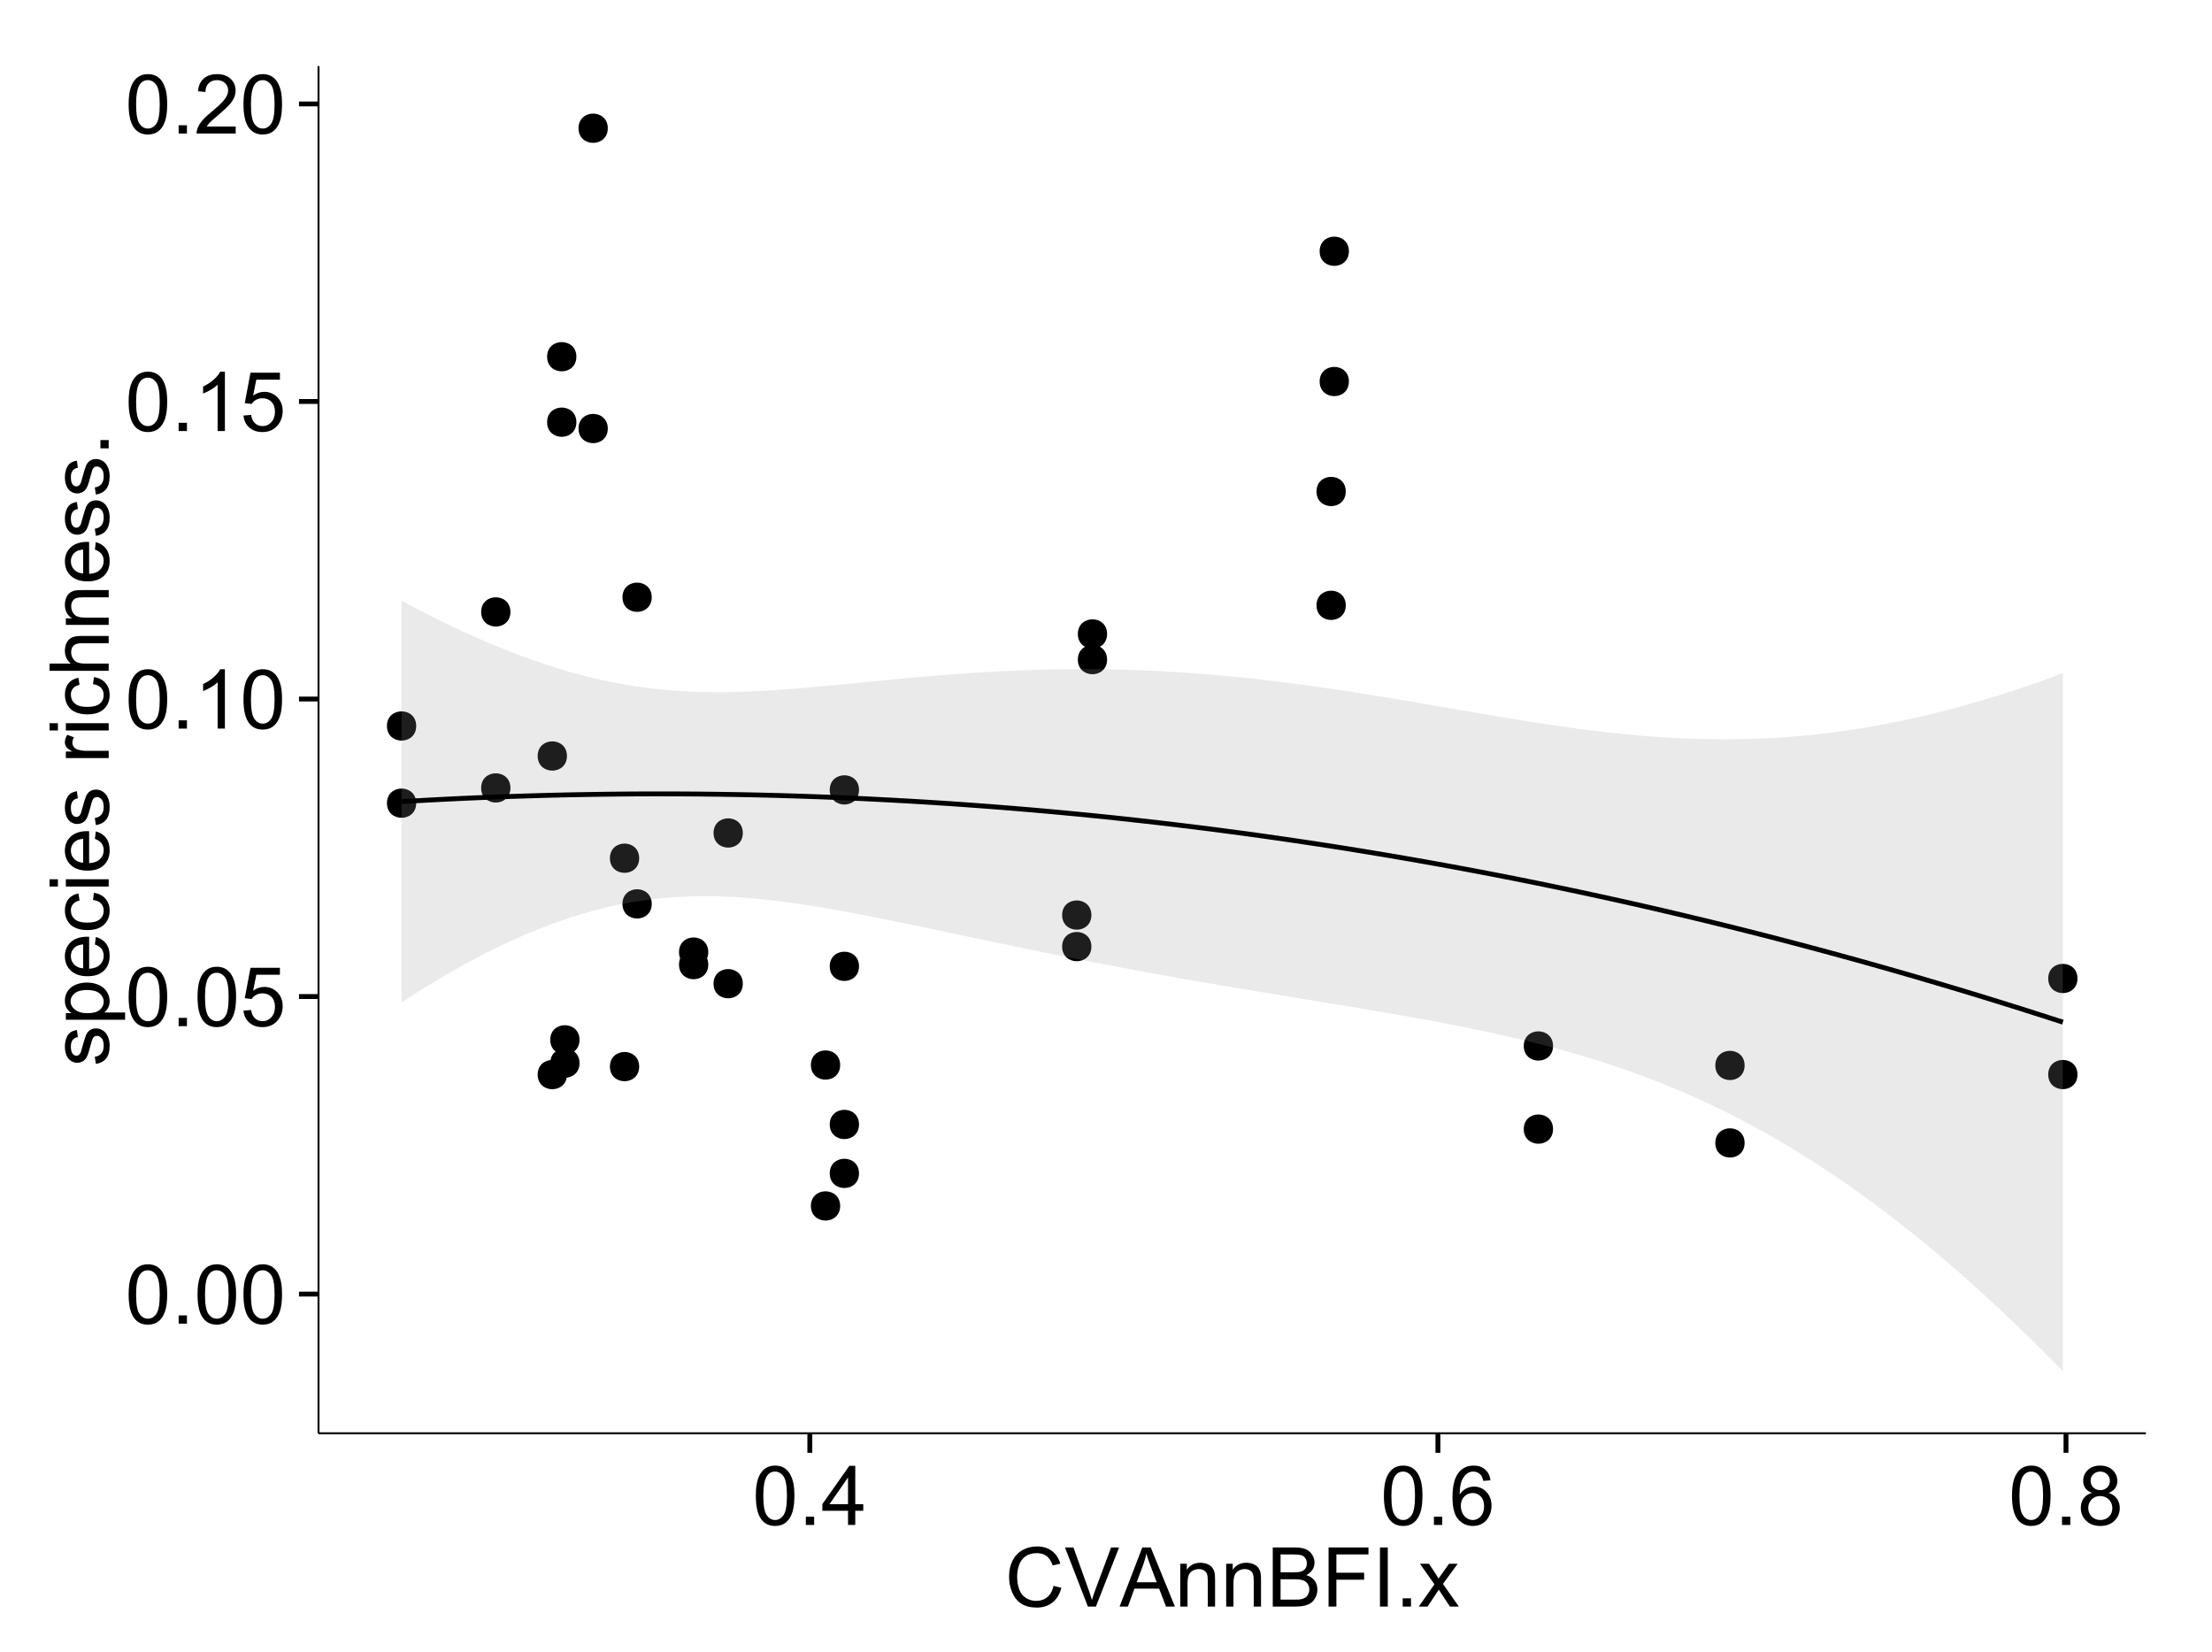 <?xml version="1.0" encoding="UTF-8"?>
<svg xmlns="http://www.w3.org/2000/svg" xmlns:xlink="http://www.w3.org/1999/xlink" width="482pt" height="360pt" viewBox="0 0 482 360" version="1.1">
<defs>
<g>
<symbol overflow="visible" id="glyph0-0">
<path style="stroke:none;" d="M 0.746 -6.355 C 0.742 -7.875 0.898 -9.102 1.215 -10.031 C 1.527 -10.961 1.996 -11.676 2.613 -12.18 C 3.23 -12.684 4.008 -12.938 4.949 -12.938 C 5.637 -12.938 6.242 -12.797 6.766 -12.52 C 7.285 -12.238 7.715 -11.836 8.059 -11.316 C 8.395 -10.789 8.664 -10.152 8.859 -9.398 C 9.051 -8.645 9.145 -7.629 9.148 -6.355 C 9.145 -4.84 8.992 -3.617 8.684 -2.691 C 8.371 -1.762 7.906 -1.047 7.289 -0.539 C 6.672 -0.035 5.891 0.215 4.949 0.219 C 3.703 0.215 2.727 -0.227 2.023 -1.117 C 1.168 -2.188 0.742 -3.934 0.746 -6.355 Z M 2.375 -6.355 C 2.371 -4.234 2.621 -2.824 3.117 -2.129 C 3.609 -1.426 4.219 -1.078 4.949 -1.082 C 5.672 -1.078 6.281 -1.43 6.781 -2.137 C 7.273 -2.836 7.523 -4.242 7.523 -6.355 C 7.523 -8.473 7.273 -9.883 6.781 -10.582 C 6.281 -11.277 5.664 -11.625 4.93 -11.629 C 4.199 -11.625 3.621 -11.316 3.191 -10.703 C 2.645 -9.918 2.371 -8.469 2.375 -6.355 Z M 2.375 -6.355 "/>
</symbol>
<symbol overflow="visible" id="glyph0-1">
<path style="stroke:none;" d="M 1.633 0 L 1.633 -1.801 L 3.438 -1.801 L 3.438 0 Z M 1.633 0 "/>
</symbol>
<symbol overflow="visible" id="glyph0-2">
<path style="stroke:none;" d="M 0.746 -3.375 L 2.406 -3.516 C 2.527 -2.707 2.812 -2.098 3.266 -1.691 C 3.711 -1.281 4.254 -1.078 4.887 -1.082 C 5.648 -1.078 6.293 -1.363 6.82 -1.941 C 7.344 -2.512 7.605 -3.273 7.609 -4.227 C 7.605 -5.125 7.352 -5.84 6.848 -6.363 C 6.34 -6.883 5.676 -7.141 4.859 -7.145 C 4.344 -7.141 3.887 -7.027 3.48 -6.797 C 3.07 -6.566 2.746 -6.266 2.516 -5.898 L 1.027 -6.09 L 2.277 -12.711 L 8.684 -12.711 L 8.684 -11.195 L 3.543 -11.195 L 2.848 -7.734 C 3.621 -8.273 4.43 -8.543 5.281 -8.543 C 6.402 -8.543 7.352 -8.152 8.129 -7.371 C 8.898 -6.59 9.285 -5.586 9.289 -4.367 C 9.285 -3.195 8.945 -2.188 8.27 -1.344 C 7.441 -0.301 6.316 0.215 4.887 0.219 C 3.715 0.215 2.758 -0.109 2.016 -0.766 C 1.273 -1.418 0.848 -2.289 0.746 -3.375 Z M 0.746 -3.375 "/>
</symbol>
<symbol overflow="visible" id="glyph0-3">
<path style="stroke:none;" d="M 6.707 0 L 5.125 0 L 5.125 -10.082 C 4.742 -9.715 4.242 -9.352 3.625 -8.988 C 3.004 -8.625 2.449 -8.352 1.961 -8.172 L 1.961 -9.703 C 2.844 -10.117 3.617 -10.621 4.281 -11.215 C 4.941 -11.805 5.41 -12.379 5.688 -12.938 L 6.707 -12.938 Z M 6.707 0 "/>
</symbol>
<symbol overflow="visible" id="glyph0-4">
<path style="stroke:none;" d="M 9.062 -1.52 L 9.062 0 L 0.547 0 C 0.531 -0.379 0.594 -0.742 0.73 -1.098 C 0.945 -1.676 1.293 -2.25 1.77 -2.812 C 2.246 -3.375 2.934 -4.023 3.84 -4.766 C 5.238 -5.906 6.188 -6.816 6.68 -7.492 C 7.172 -8.16 7.418 -8.793 7.418 -9.395 C 7.418 -10.02 7.191 -10.551 6.746 -10.98 C 6.293 -11.41 5.711 -11.625 4.992 -11.629 C 4.23 -11.625 3.621 -11.395 3.164 -10.941 C 2.703 -10.48 2.469 -9.848 2.469 -9.043 L 0.844 -9.211 C 0.953 -10.422 1.371 -11.344 2.102 -11.984 C 2.824 -12.617 3.801 -12.938 5.027 -12.938 C 6.262 -12.938 7.238 -12.594 7.961 -11.91 C 8.68 -11.223 9.039 -10.371 9.043 -9.359 C 9.039 -8.84 8.934 -8.336 8.727 -7.84 C 8.512 -7.34 8.164 -6.812 7.676 -6.266 C 7.188 -5.711 6.375 -4.957 5.238 -4 C 4.285 -3.199 3.676 -2.66 3.41 -2.379 C 3.141 -2.094 2.918 -1.805 2.742 -1.52 Z M 9.062 -1.52 "/>
</symbol>
<symbol overflow="visible" id="glyph0-5">
<path style="stroke:none;" d="M 5.82 0 L 5.82 -3.086 L 0.227 -3.086 L 0.227 -4.535 L 6.109 -12.883 L 7.398 -12.883 L 7.398 -4.535 L 9.141 -4.535 L 9.141 -3.086 L 7.398 -3.086 L 7.398 0 Z M 5.82 -4.535 L 5.82 -10.344 L 1.785 -4.535 Z M 5.82 -4.535 "/>
</symbol>
<symbol overflow="visible" id="glyph0-6">
<path style="stroke:none;" d="M 8.957 -9.73 L 7.383 -9.605 C 7.242 -10.223 7.043 -10.676 6.785 -10.961 C 6.355 -11.41 5.828 -11.637 5.203 -11.637 C 4.695 -11.637 4.25 -11.496 3.875 -11.215 C 3.375 -10.852 2.984 -10.32 2.695 -9.625 C 2.406 -8.926 2.258 -7.934 2.25 -6.645 C 2.629 -7.223 3.094 -7.652 3.645 -7.938 C 4.195 -8.215 4.773 -8.355 5.379 -8.359 C 6.434 -8.355 7.328 -7.969 8.07 -7.195 C 8.809 -6.418 9.18 -5.414 9.184 -4.184 C 9.18 -3.371 9.008 -2.617 8.66 -1.926 C 8.312 -1.23 7.832 -0.699 7.227 -0.332 C 6.613 0.035 5.922 0.215 5.148 0.219 C 3.828 0.215 2.754 -0.266 1.922 -1.234 C 1.09 -2.199 0.672 -3.797 0.676 -6.031 C 0.672 -8.516 1.133 -10.328 2.055 -11.461 C 2.855 -12.445 3.938 -12.938 5.301 -12.938 C 6.312 -12.938 7.141 -12.652 7.789 -12.086 C 8.434 -11.516 8.824 -10.73 8.957 -9.73 Z M 2.496 -4.176 C 2.496 -3.629 2.609 -3.105 2.844 -2.609 C 3.07 -2.109 3.395 -1.73 3.812 -1.473 C 4.227 -1.207 4.664 -1.078 5.125 -1.082 C 5.789 -1.078 6.363 -1.348 6.844 -1.891 C 7.324 -2.426 7.562 -3.156 7.566 -4.086 C 7.562 -4.973 7.328 -5.676 6.855 -6.191 C 6.379 -6.703 5.781 -6.961 5.062 -6.961 C 4.348 -6.961 3.738 -6.703 3.242 -6.191 C 2.742 -5.676 2.496 -5.004 2.496 -4.176 Z M 2.496 -4.176 "/>
</symbol>
<symbol overflow="visible" id="glyph0-7">
<path style="stroke:none;" d="M 3.18 -6.988 C 2.52 -7.227 2.035 -7.57 1.723 -8.016 C 1.406 -8.461 1.246 -8.992 1.25 -9.617 C 1.246 -10.551 1.582 -11.34 2.258 -11.98 C 2.93 -12.617 3.828 -12.938 4.949 -12.938 C 6.07 -12.938 6.977 -12.609 7.664 -11.957 C 8.348 -11.301 8.688 -10.504 8.691 -9.57 C 8.688 -8.969 8.531 -8.449 8.219 -8.012 C 7.902 -7.566 7.426 -7.227 6.793 -6.988 C 7.582 -6.727 8.184 -6.309 8.598 -5.738 C 9.008 -5.16 9.215 -4.477 9.219 -3.684 C 9.215 -2.578 8.828 -1.652 8.051 -0.906 C 7.27 -0.156 6.242 0.215 4.977 0.219 C 3.699 0.215 2.676 -0.156 1.898 -0.91 C 1.117 -1.66 0.727 -2.602 0.73 -3.727 C 0.727 -4.562 0.938 -5.262 1.367 -5.832 C 1.789 -6.395 2.395 -6.781 3.18 -6.988 Z M 2.867 -9.668 C 2.863 -9.059 3.059 -8.559 3.453 -8.172 C 3.844 -7.785 4.355 -7.594 4.984 -7.594 C 5.59 -7.594 6.09 -7.785 6.48 -8.168 C 6.871 -8.551 7.066 -9.02 7.066 -9.578 C 7.066 -10.156 6.863 -10.645 6.465 -11.043 C 6.059 -11.438 5.559 -11.637 4.965 -11.637 C 4.359 -11.637 3.859 -11.441 3.465 -11.055 C 3.062 -10.668 2.863 -10.207 2.867 -9.668 Z M 2.355 -3.719 C 2.355 -3.262 2.461 -2.824 2.676 -2.406 C 2.887 -1.98 3.203 -1.652 3.629 -1.426 C 4.047 -1.191 4.504 -1.078 4.992 -1.082 C 5.746 -1.078 6.367 -1.32 6.863 -1.809 C 7.352 -2.293 7.598 -2.91 7.602 -3.664 C 7.598 -4.422 7.344 -5.055 6.84 -5.555 C 6.332 -6.051 5.699 -6.297 4.938 -6.301 C 4.191 -6.297 3.574 -6.051 3.09 -5.562 C 2.598 -5.066 2.355 -4.453 2.355 -3.719 Z M 2.355 -3.719 "/>
</symbol>
<symbol overflow="visible" id="glyph0-8">
<path style="stroke:none;" d="M 10.582 -4.516 L 12.289 -4.086 C 11.926 -2.68 11.281 -1.613 10.355 -0.883 C 9.426 -0.148 8.293 0.215 6.953 0.219 C 5.559 0.215 4.43 -0.062 3.562 -0.629 C 2.691 -1.191 2.027 -2.012 1.578 -3.086 C 1.121 -4.156 0.895 -5.309 0.898 -6.539 C 0.895 -7.879 1.152 -9.047 1.664 -10.047 C 2.176 -11.043 2.902 -11.801 3.852 -12.324 C 4.797 -12.84 5.84 -13.102 6.977 -13.105 C 8.266 -13.102 9.352 -12.773 10.23 -12.121 C 11.105 -11.461 11.715 -10.539 12.066 -9.352 L 10.391 -8.957 C 10.086 -9.891 9.652 -10.574 9.086 -11.004 C 8.516 -11.43 7.801 -11.641 6.945 -11.645 C 5.949 -11.641 5.121 -11.406 4.457 -10.934 C 3.789 -10.457 3.324 -9.816 3.059 -9.02 C 2.789 -8.215 2.652 -7.391 2.656 -6.547 C 2.652 -5.449 2.812 -4.496 3.133 -3.68 C 3.449 -2.859 3.945 -2.246 4.621 -1.844 C 5.293 -1.438 6.023 -1.234 6.812 -1.238 C 7.762 -1.234 8.57 -1.512 9.234 -2.062 C 9.898 -2.613 10.348 -3.43 10.582 -4.516 Z M 10.582 -4.516 "/>
</symbol>
<symbol overflow="visible" id="glyph0-9">
<path style="stroke:none;" d="M 5.07 0 L 0.078 -12.883 L 1.926 -12.883 L 5.273 -3.523 C 5.543 -2.77 5.766 -2.066 5.949 -1.414 C 6.145 -2.113 6.379 -2.816 6.645 -3.523 L 10.125 -12.883 L 11.867 -12.883 L 6.82 0 Z M 5.07 0 "/>
</symbol>
<symbol overflow="visible" id="glyph0-10">
<path style="stroke:none;" d="M -0.027 0 L 4.922 -12.883 L 6.758 -12.883 L 12.031 0 L 10.09 0 L 8.586 -3.902 L 3.199 -3.902 L 1.785 0 Z M 3.691 -5.289 L 8.059 -5.289 L 6.715 -8.859 C 6.305 -9.941 6 -10.832 5.801 -11.531 C 5.637 -10.703 5.402 -9.883 5.105 -9.07 Z M 3.691 -5.289 "/>
</symbol>
<symbol overflow="visible" id="glyph0-11">
<path style="stroke:none;" d="M 1.188 0 L 1.188 -9.336 L 2.609 -9.336 L 2.609 -8.008 C 3.293 -9.031 4.285 -9.543 5.582 -9.547 C 6.141 -9.543 6.656 -9.441 7.133 -9.242 C 7.602 -9.035 7.957 -8.77 8.191 -8.445 C 8.426 -8.113 8.59 -7.727 8.684 -7.277 C 8.742 -6.98 8.77 -6.465 8.773 -5.738 L 8.773 0 L 7.188 0 L 7.188 -5.68 C 7.184 -6.32 7.121 -6.801 7.004 -7.121 C 6.879 -7.438 6.66 -7.695 6.348 -7.887 C 6.031 -8.074 5.664 -8.168 5.246 -8.172 C 4.566 -8.168 3.984 -7.953 3.5 -7.531 C 3.008 -7.102 2.766 -6.293 2.77 -5.098 L 2.77 0 Z M 1.188 0 "/>
</symbol>
<symbol overflow="visible" id="glyph0-12">
<path style="stroke:none;" d="M 1.32 0 L 1.32 -12.883 L 6.152 -12.883 C 7.137 -12.879 7.926 -12.75 8.52 -12.492 C 9.113 -12.23 9.578 -11.828 9.918 -11.289 C 10.25 -10.746 10.418 -10.18 10.422 -9.59 C 10.418 -9.035 10.27 -8.516 9.973 -8.031 C 9.676 -7.543 9.223 -7.152 8.621 -6.855 C 9.395 -6.625 9.996 -6.234 10.418 -5.684 C 10.836 -5.133 11.043 -4.48 11.047 -3.734 C 11.043 -3.125 10.918 -2.566 10.664 -2.051 C 10.406 -1.531 10.09 -1.129 9.719 -0.852 C 9.34 -0.566 8.871 -0.355 8.309 -0.215 C 7.742 -0.07 7.047 0 6.23 0 Z M 3.023 -7.469 L 5.809 -7.469 C 6.562 -7.465 7.105 -7.516 7.438 -7.621 C 7.867 -7.746 8.195 -7.961 8.414 -8.262 C 8.633 -8.559 8.742 -8.934 8.746 -9.387 C 8.742 -9.812 8.641 -10.188 8.438 -10.516 C 8.23 -10.84 7.938 -11.062 7.559 -11.184 C 7.176 -11.301 6.52 -11.359 5.598 -11.363 L 3.023 -11.363 Z M 3.023 -1.52 L 6.23 -1.52 C 6.777 -1.516 7.164 -1.539 7.391 -1.582 C 7.781 -1.652 8.109 -1.77 8.375 -1.934 C 8.637 -2.098 8.855 -2.336 9.027 -2.648 C 9.195 -2.961 9.281 -3.32 9.281 -3.734 C 9.281 -4.211 9.156 -4.629 8.91 -4.988 C 8.664 -5.34 8.324 -5.59 7.887 -5.734 C 7.449 -5.875 6.82 -5.945 6.004 -5.949 L 3.023 -5.949 Z M 3.023 -1.52 "/>
</symbol>
<symbol overflow="visible" id="glyph0-13">
<path style="stroke:none;" d="M 1.477 0 L 1.477 -12.883 L 10.168 -12.883 L 10.168 -11.363 L 3.18 -11.363 L 3.18 -7.375 L 9.227 -7.375 L 9.227 -5.852 L 3.18 -5.852 L 3.18 0 Z M 1.477 0 "/>
</symbol>
<symbol overflow="visible" id="glyph0-14">
<path style="stroke:none;" d="M 1.68 0 L 1.68 -12.883 L 3.383 -12.883 L 3.383 0 Z M 1.68 0 "/>
</symbol>
<symbol overflow="visible" id="glyph0-15">
<path style="stroke:none;" d="M 0.133 0 L 3.543 -4.852 L 0.387 -9.336 L 2.363 -9.336 L 3.797 -7.145 C 4.066 -6.727 4.281 -6.379 4.445 -6.102 C 4.703 -6.484 4.941 -6.828 5.16 -7.129 L 6.734 -9.336 L 8.621 -9.336 L 5.398 -4.938 L 8.867 0 L 6.926 0 L 5.008 -2.898 L 4.5 -3.684 L 2.047 0 Z M 0.133 0 "/>
</symbol>
<symbol overflow="visible" id="glyph1-0">
<path style="stroke:none;" d="M -2.785 -0.555 L -3.031 -2.117 C -2.402 -2.203 -1.922 -2.449 -1.59 -2.852 C -1.254 -3.25 -1.09 -3.812 -1.09 -4.535 C -1.09 -5.262 -1.234 -5.801 -1.531 -6.152 C -1.824 -6.504 -2.172 -6.68 -2.574 -6.68 C -2.926 -6.68 -3.207 -6.523 -3.418 -6.215 C -3.555 -5.996 -3.734 -5.457 -3.953 -4.598 C -4.246 -3.434 -4.5 -2.629 -4.715 -2.184 C -4.926 -1.734 -5.223 -1.395 -5.602 -1.164 C -5.98 -0.93 -6.398 -0.812 -6.855 -0.816 C -7.27 -0.812 -7.652 -0.91 -8.012 -1.102 C -8.363 -1.293 -8.66 -1.551 -8.895 -1.883 C -9.074 -2.125 -9.227 -2.461 -9.355 -2.887 C -9.48 -3.309 -9.543 -3.766 -9.547 -4.254 C -9.543 -4.984 -9.438 -5.625 -9.23 -6.184 C -9.016 -6.734 -8.73 -7.145 -8.371 -7.41 C -8.008 -7.672 -7.527 -7.852 -6.926 -7.953 L -6.715 -6.406 C -7.195 -6.332 -7.57 -6.129 -7.84 -5.797 C -8.105 -5.457 -8.238 -4.98 -8.242 -4.367 C -8.238 -3.637 -8.117 -3.121 -7.883 -2.812 C -7.641 -2.5 -7.359 -2.344 -7.039 -2.348 C -6.832 -2.344 -6.648 -2.406 -6.484 -2.539 C -6.312 -2.664 -6.172 -2.867 -6.062 -3.148 C -6.004 -3.301 -5.871 -3.766 -5.66 -4.543 C -5.359 -5.66 -5.113 -6.441 -4.926 -6.887 C -4.734 -7.324 -4.457 -7.672 -4.094 -7.926 C -3.73 -8.176 -3.281 -8.301 -2.742 -8.305 C -2.211 -8.301 -1.711 -8.148 -1.25 -7.844 C -0.781 -7.535 -0.422 -7.09 -0.172 -6.512 C 0.086 -5.926 0.211 -5.27 0.211 -4.543 C 0.211 -3.328 -0.039 -2.406 -0.543 -1.77 C -1.047 -1.133 -1.793 -0.727 -2.785 -0.555 Z M -2.785 -0.555 "/>
</symbol>
<symbol overflow="visible" id="glyph1-1">
<path style="stroke:none;" d="M 3.578 -1.188 L -9.336 -1.188 L -9.336 -2.629 L -8.121 -2.629 C -8.594 -2.965 -8.949 -3.348 -9.188 -3.777 C -9.426 -4.203 -9.543 -4.723 -9.547 -5.336 C -9.543 -6.129 -9.34 -6.832 -8.93 -7.445 C -8.516 -8.051 -7.934 -8.512 -7.191 -8.824 C -6.441 -9.133 -5.625 -9.285 -4.738 -9.289 C -3.781 -9.285 -2.922 -9.113 -2.156 -8.773 C -1.391 -8.43 -0.805 -7.934 -0.398 -7.281 C 0.008 -6.625 0.211 -5.938 0.211 -5.219 C 0.211 -4.691 0.102 -4.219 -0.121 -3.801 C -0.344 -3.379 -0.625 -3.035 -0.965 -2.77 L 3.578 -2.77 Z M -4.613 -2.621 C -3.41 -2.613 -2.523 -2.855 -1.949 -3.348 C -1.375 -3.832 -1.09 -4.422 -1.09 -5.117 C -1.09 -5.816 -1.387 -6.418 -1.98 -6.922 C -2.574 -7.418 -3.496 -7.668 -4.746 -7.672 C -5.934 -7.668 -6.824 -7.426 -7.418 -6.938 C -8.008 -6.449 -8.301 -5.863 -8.305 -5.188 C -8.301 -4.508 -7.988 -3.914 -7.359 -3.398 C -6.727 -2.879 -5.809 -2.617 -4.613 -2.621 Z M -4.613 -2.621 "/>
</symbol>
<symbol overflow="visible" id="glyph1-2">
<path style="stroke:none;" d="M -3.004 -7.578 L -2.805 -9.211 C -1.848 -8.953 -1.105 -8.473 -0.578 -7.777 C -0.051 -7.078 0.211 -6.188 0.211 -5.105 C 0.211 -3.738 -0.207 -2.656 -1.051 -1.859 C -1.887 -1.055 -3.066 -0.656 -4.586 -0.66 C -6.156 -0.656 -7.375 -1.059 -8.246 -1.871 C -9.109 -2.676 -9.543 -3.727 -9.547 -5.02 C -9.543 -6.266 -9.117 -7.285 -8.27 -8.078 C -7.418 -8.867 -6.223 -9.262 -4.684 -9.266 C -4.586 -9.262 -4.445 -9.258 -4.262 -9.254 L -4.262 -2.293 C -3.234 -2.348 -2.449 -2.641 -1.906 -3.164 C -1.359 -3.684 -1.09 -4.332 -1.09 -5.117 C -1.09 -5.691 -1.242 -6.188 -1.547 -6.598 C -1.852 -7.008 -2.336 -7.332 -3.004 -7.578 Z M -5.562 -2.383 L -5.562 -7.594 C -6.344 -7.523 -6.934 -7.324 -7.328 -6.996 C -7.934 -6.492 -8.238 -5.836 -8.242 -5.035 C -8.238 -4.305 -7.996 -3.695 -7.512 -3.203 C -7.027 -2.707 -6.375 -2.434 -5.562 -2.383 Z M -5.562 -2.383 "/>
</symbol>
<symbol overflow="visible" id="glyph1-3">
<path style="stroke:none;" d="M -3.418 -7.277 L -3.215 -8.832 C -2.141 -8.66 -1.301 -8.227 -0.699 -7.527 C -0.09 -6.824 0.211 -5.965 0.211 -4.949 C 0.211 -3.668 -0.203 -2.641 -1.039 -1.867 C -1.871 -1.09 -3.07 -0.703 -4.633 -0.703 C -5.637 -0.703 -6.52 -0.867 -7.277 -1.203 C -8.031 -1.535 -8.598 -2.047 -8.977 -2.73 C -9.355 -3.41 -9.543 -4.152 -9.547 -4.957 C -9.543 -5.969 -9.289 -6.797 -8.777 -7.441 C -8.262 -8.086 -7.531 -8.5 -6.59 -8.684 L -6.355 -7.145 C -6.98 -6.996 -7.453 -6.738 -7.77 -6.367 C -8.082 -5.992 -8.238 -5.543 -8.242 -5.02 C -8.238 -4.219 -7.953 -3.57 -7.387 -3.074 C -6.812 -2.574 -5.91 -2.324 -4.676 -2.328 C -3.422 -2.324 -2.508 -2.566 -1.941 -3.047 C -1.371 -3.527 -1.09 -4.152 -1.09 -4.93 C -1.09 -5.547 -1.277 -6.066 -1.66 -6.484 C -2.035 -6.898 -2.621 -7.164 -3.418 -7.277 Z M -3.418 -7.277 "/>
</symbol>
<symbol overflow="visible" id="glyph1-4">
<path style="stroke:none;" d="M -11.066 -1.195 L -12.883 -1.195 L -12.883 -2.777 L -11.066 -2.777 Z M 0 -1.195 L -9.336 -1.195 L -9.336 -2.777 L 0 -2.777 Z M 0 -1.195 "/>
</symbol>
<symbol overflow="visible" id="glyph1-5">
<path style="stroke:none;" d=""/>
</symbol>
<symbol overflow="visible" id="glyph1-6">
<path style="stroke:none;" d="M 0 -1.168 L -9.336 -1.168 L -9.336 -2.594 L -7.918 -2.594 C -8.578 -2.953 -9.016 -3.289 -9.23 -3.598 C -9.438 -3.906 -9.543 -4.242 -9.547 -4.613 C -9.543 -5.145 -9.375 -5.688 -9.035 -6.242 L -7.566 -5.695 C -7.793 -5.309 -7.91 -4.922 -7.91 -4.535 C -7.91 -4.188 -7.805 -3.875 -7.598 -3.602 C -7.387 -3.324 -7.098 -3.129 -6.734 -3.016 C -6.168 -2.836 -5.555 -2.746 -4.887 -2.75 L 0 -2.75 Z M 0 -1.168 "/>
</symbol>
<symbol overflow="visible" id="glyph1-7">
<path style="stroke:none;" d="M 0 -1.188 L -12.883 -1.188 L -12.883 -2.77 L -8.262 -2.77 C -9.117 -3.504 -9.543 -4.434 -9.547 -5.562 C -9.543 -6.25 -9.406 -6.852 -9.137 -7.363 C -8.859 -7.871 -8.484 -8.234 -8.004 -8.457 C -7.523 -8.676 -6.824 -8.789 -5.914 -8.789 L 0 -8.789 L 0 -7.207 L -5.914 -7.207 C -6.703 -7.207 -7.281 -7.035 -7.641 -6.691 C -8 -6.348 -8.18 -5.863 -8.184 -5.238 C -8.18 -4.77 -8.059 -4.328 -7.816 -3.914 C -7.574 -3.5 -7.242 -3.203 -6.828 -3.031 C -6.406 -2.852 -5.832 -2.766 -5.105 -2.77 L 0 -2.77 Z M 0 -1.188 "/>
</symbol>
<symbol overflow="visible" id="glyph1-8">
<path style="stroke:none;" d="M 0 -1.188 L -9.336 -1.188 L -9.336 -2.609 L -8.008 -2.609 C -9.031 -3.293 -9.543 -4.285 -9.547 -5.582 C -9.543 -6.141 -9.441 -6.656 -9.242 -7.133 C -9.035 -7.602 -8.77 -7.957 -8.445 -8.191 C -8.113 -8.426 -7.727 -8.59 -7.277 -8.684 C -6.98 -8.742 -6.465 -8.77 -5.738 -8.773 L 0 -8.773 L 0 -7.188 L -5.68 -7.188 C -6.32 -7.184 -6.801 -7.121 -7.121 -7.004 C -7.438 -6.879 -7.695 -6.66 -7.887 -6.348 C -8.074 -6.031 -8.168 -5.664 -8.172 -5.246 C -8.168 -4.57 -7.953 -3.992 -7.531 -3.504 C -7.102 -3.012 -6.293 -2.766 -5.098 -2.77 L 0 -2.77 Z M 0 -1.188 "/>
</symbol>
<symbol overflow="visible" id="glyph1-9">
<path style="stroke:none;" d="M 0 -1.633 L -1.801 -1.633 L -1.801 -3.438 L 0 -3.438 Z M 0 -1.633 "/>
</symbol>
</g>
<clipPath id="clip1">
  <path d="M 69.406 14.398 L 468.602 14.398 L 468.602 313.305 L 69.406 313.305 Z M 69.406 14.398 "/>
</clipPath>
</defs>
<g id="surface5136">
<rect x="0" y="0" width="482" height="360" style="fill:rgb(100%,100%,100%);fill-opacity:1;stroke:none;"/>
<rect x="0" y="0" width="482" height="360" style="fill:rgb(100%,100%,100%);fill-opacity:1;stroke:none;"/>
<path style="fill:none;stroke-width:1.063;stroke-linecap:round;stroke-linejoin:round;stroke:rgb(100%,100%,100%);stroke-opacity:1;stroke-miterlimit:10;" d="M 0 360 L 482 360 L 482 0 L 0 0 Z M 0 360 "/>
<g clip-path="url(#clip1)" clip-rule="nonzero">
<path style=" stroke:none;fill-rule:nonzero;fill:rgb(100%,100%,100%);fill-opacity:1;" d="M 69.406 312.305 L 467.602 312.305 L 467.602 14.398 L 69.406 14.398 Z M 69.406 312.305 "/>
<path style=" stroke:none;fill-rule:nonzero;fill:rgb(0%,0%,0%);fill-opacity:1;" d="M 89.629 175.004 C 89.629 177.84 85.379 177.84 85.379 175.004 C 85.379 172.172 89.629 172.172 89.629 175.004 "/>
<path style=" stroke:none;fill-rule:nonzero;fill:rgb(0%,0%,0%);fill-opacity:1;" d="M 186.117 210.555 C 186.117 213.387 181.863 213.387 181.863 210.555 C 181.863 207.719 186.117 207.719 186.117 210.555 "/>
<path style=" stroke:none;fill-rule:nonzero;fill:rgb(0%,0%,0%);fill-opacity:1;" d="M 138.215 232.402 C 138.215 235.238 133.965 235.238 133.965 232.402 C 133.965 229.57 138.215 229.57 138.215 232.402 "/>
<path style=" stroke:none;fill-rule:nonzero;fill:rgb(0%,0%,0%);fill-opacity:1;" d="M 186.117 172.113 C 186.117 174.949 181.863 174.949 181.863 172.113 C 181.863 169.281 186.117 169.281 186.117 172.113 "/>
<path style=" stroke:none;fill-rule:nonzero;fill:rgb(0%,0%,0%);fill-opacity:1;" d="M 292.867 83.129 C 292.867 85.965 288.617 85.965 288.617 83.129 C 288.617 80.297 292.867 80.297 292.867 83.129 "/>
<path style=" stroke:none;fill-rule:nonzero;fill:rgb(0%,0%,0%);fill-opacity:1;" d="M 160.797 214.34 C 160.797 217.176 156.547 217.176 156.547 214.34 C 156.547 211.504 160.797 211.504 160.797 214.34 "/>
<path style=" stroke:none;fill-rule:nonzero;fill:rgb(0%,0%,0%);fill-opacity:1;" d="M 160.797 181.5 C 160.797 184.336 156.547 184.336 156.547 181.5 C 156.547 178.664 160.797 178.664 160.797 181.5 "/>
<path style=" stroke:none;fill-rule:nonzero;fill:rgb(0%,0%,0%);fill-opacity:1;" d="M 122.477 164.727 C 122.477 167.559 118.227 167.559 118.227 164.727 C 118.227 161.891 122.477 161.891 122.477 164.727 "/>
<path style=" stroke:none;fill-rule:nonzero;fill:rgb(0%,0%,0%);fill-opacity:1;" d="M 122.477 234.145 C 122.477 236.98 118.227 236.98 118.227 234.145 C 118.227 231.312 122.477 231.312 122.477 234.145 "/>
<path style=" stroke:none;fill-rule:nonzero;fill:rgb(0%,0%,0%);fill-opacity:1;" d="M 153.27 207.453 C 153.27 210.289 149.02 210.289 149.02 207.453 C 149.02 204.621 153.27 204.621 153.27 207.453 "/>
<path style=" stroke:none;fill-rule:nonzero;fill:rgb(0%,0%,0%);fill-opacity:1;" d="M 110.16 133.336 C 110.16 136.172 105.906 136.172 105.906 133.336 C 105.906 130.5 110.16 130.5 110.16 133.336 "/>
<path style=" stroke:none;fill-rule:nonzero;fill:rgb(0%,0%,0%);fill-opacity:1;" d="M 110.16 171.684 C 110.16 174.516 105.906 174.516 105.906 171.684 C 105.906 168.848 110.16 168.848 110.16 171.684 "/>
<path style=" stroke:none;fill-rule:nonzero;fill:rgb(0%,0%,0%);fill-opacity:1;" d="M 292.184 107.09 C 292.184 109.926 287.934 109.926 287.934 107.09 C 287.934 104.258 292.184 104.258 292.184 107.09 "/>
<path style=" stroke:none;fill-rule:nonzero;fill:rgb(0%,0%,0%);fill-opacity:1;" d="M 124.531 77.723 C 124.531 80.559 120.277 80.559 120.277 77.723 C 120.277 74.887 124.531 74.887 124.531 77.723 "/>
<path style=" stroke:none;fill-rule:nonzero;fill:rgb(0%,0%,0%);fill-opacity:1;" d="M 124.531 91.992 C 124.531 94.828 120.277 94.828 120.277 91.992 C 120.277 89.156 124.531 89.156 124.531 91.992 "/>
<path style=" stroke:none;fill-rule:nonzero;fill:rgb(0%,0%,0%);fill-opacity:1;" d="M 125.215 231.652 C 125.215 234.488 120.961 234.488 120.961 231.652 C 120.961 228.82 125.215 228.82 125.215 231.652 "/>
<path style=" stroke:none;fill-rule:nonzero;fill:rgb(0%,0%,0%);fill-opacity:1;" d="M 125.215 226.574 C 125.215 229.406 120.961 229.406 120.961 226.574 C 120.961 223.738 125.215 223.738 125.215 226.574 "/>
<path style=" stroke:none;fill-rule:nonzero;fill:rgb(0%,0%,0%);fill-opacity:1;" d="M 292.867 54.75 C 292.867 57.582 288.617 57.582 288.617 54.75 C 288.617 51.914 292.867 51.914 292.867 54.75 "/>
<path style=" stroke:none;fill-rule:nonzero;fill:rgb(0%,0%,0%);fill-opacity:1;" d="M 292.184 131.895 C 292.184 134.727 287.934 134.727 287.934 131.895 C 287.934 129.059 292.184 129.059 292.184 131.895 "/>
<path style=" stroke:none;fill-rule:nonzero;fill:rgb(0%,0%,0%);fill-opacity:1;" d="M 153.27 210.176 C 153.27 213.012 149.02 213.012 149.02 210.176 C 149.02 207.344 153.27 207.344 153.27 210.176 "/>
<path style=" stroke:none;fill-rule:nonzero;fill:rgb(0%,0%,0%);fill-opacity:1;" d="M 138.215 186.996 C 138.215 189.832 133.965 189.832 133.965 186.996 C 133.965 184.164 138.215 184.164 138.215 186.996 "/>
<path style=" stroke:none;fill-rule:nonzero;fill:rgb(0%,0%,0%);fill-opacity:1;" d="M 89.629 158.184 C 89.629 161.02 85.379 161.02 85.379 158.184 C 85.379 155.352 89.629 155.352 89.629 158.184 "/>
<path style=" stroke:none;fill-rule:nonzero;fill:rgb(0%,0%,0%);fill-opacity:1;" d="M 186.117 255.672 C 186.117 258.508 181.863 258.508 181.863 255.672 C 181.863 252.836 186.117 252.836 186.117 255.672 "/>
<path style=" stroke:none;fill-rule:nonzero;fill:rgb(0%,0%,0%);fill-opacity:1;" d="M 186.117 245.008 C 186.117 247.844 181.863 247.844 181.863 245.008 C 181.863 242.172 186.117 242.172 186.117 245.008 "/>
<path style=" stroke:none;fill-rule:nonzero;fill:rgb(0%,0%,0%);fill-opacity:1;" d="M 131.371 93.375 C 131.371 96.207 127.121 96.207 127.121 93.375 C 127.121 90.539 131.371 90.539 131.371 93.375 "/>
<path style=" stroke:none;fill-rule:nonzero;fill:rgb(0%,0%,0%);fill-opacity:1;" d="M 131.371 27.941 C 131.371 30.777 127.121 30.777 127.121 27.941 C 127.121 25.105 131.371 25.105 131.371 27.941 "/>
<path style=" stroke:none;fill-rule:nonzero;fill:rgb(0%,0%,0%);fill-opacity:1;" d="M 451.625 213.203 C 451.625 216.035 447.375 216.035 447.375 213.203 C 447.375 210.367 451.625 210.367 451.625 213.203 "/>
<path style=" stroke:none;fill-rule:nonzero;fill:rgb(0%,0%,0%);fill-opacity:1;" d="M 451.625 234.137 C 451.625 236.973 447.375 236.973 447.375 234.137 C 447.375 231.301 451.625 231.301 451.625 234.137 "/>
<path style=" stroke:none;fill-rule:nonzero;fill:rgb(0%,0%,0%);fill-opacity:1;" d="M 337.348 227.906 C 337.348 230.742 333.098 230.742 333.098 227.906 C 333.098 225.07 337.348 225.07 337.348 227.906 "/>
<path style=" stroke:none;fill-rule:nonzero;fill:rgb(0%,0%,0%);fill-opacity:1;" d="M 337.348 246.023 C 337.348 248.859 333.098 248.859 333.098 246.023 C 333.098 243.188 337.348 243.188 337.348 246.023 "/>
<path style=" stroke:none;fill-rule:nonzero;fill:rgb(0%,0%,0%);fill-opacity:1;" d="M 140.953 130.133 C 140.953 132.969 136.699 132.969 136.699 130.133 C 136.699 127.301 140.953 127.301 140.953 130.133 "/>
<path style=" stroke:none;fill-rule:nonzero;fill:rgb(0%,0%,0%);fill-opacity:1;" d="M 140.953 196.949 C 140.953 199.781 136.699 199.781 136.699 196.949 C 136.699 194.113 140.953 194.113 140.953 196.949 "/>
<path style=" stroke:none;fill-rule:nonzero;fill:rgb(0%,0%,0%);fill-opacity:1;" d="M 182.012 232.059 C 182.012 234.895 177.758 234.895 177.758 232.059 C 177.758 229.223 182.012 229.223 182.012 232.059 "/>
<path style=" stroke:none;fill-rule:nonzero;fill:rgb(0%,0%,0%);fill-opacity:1;" d="M 182.012 262.762 C 182.012 265.598 177.758 265.598 177.758 262.762 C 177.758 259.93 182.012 259.93 182.012 262.762 "/>
<path style=" stroke:none;fill-rule:nonzero;fill:rgb(0%,0%,0%);fill-opacity:1;" d="M 240.176 138.133 C 240.176 140.965 235.926 140.965 235.926 138.133 C 235.926 135.297 240.176 135.297 240.176 138.133 "/>
<path style=" stroke:none;fill-rule:nonzero;fill:rgb(0%,0%,0%);fill-opacity:1;" d="M 240.176 143.723 C 240.176 146.559 235.926 146.559 235.926 143.723 C 235.926 140.887 240.176 140.887 240.176 143.723 "/>
<path style=" stroke:none;fill-rule:nonzero;fill:rgb(0%,0%,0%);fill-opacity:1;" d="M 236.754 199.387 C 236.754 202.219 232.504 202.219 232.504 199.387 C 232.504 196.551 236.754 196.551 236.754 199.387 "/>
<path style=" stroke:none;fill-rule:nonzero;fill:rgb(0%,0%,0%);fill-opacity:1;" d="M 236.754 206.258 C 236.754 209.094 232.504 209.094 232.504 206.258 C 232.504 203.422 236.754 203.422 236.754 206.258 "/>
<path style=" stroke:none;fill-rule:nonzero;fill:rgb(0%,0%,0%);fill-opacity:1;" d="M 379.09 232.152 C 379.09 234.984 374.84 234.984 374.84 232.152 C 374.84 229.316 379.09 229.316 379.09 232.152 "/>
<path style=" stroke:none;fill-rule:nonzero;fill:rgb(0%,0%,0%);fill-opacity:1;" d="M 379.09 249.035 C 379.09 251.871 374.84 251.871 374.84 249.035 C 374.84 246.199 379.09 246.199 379.09 249.035 "/>
<path style=" stroke:none;fill-rule:nonzero;fill:rgb(0%,0%,0%);fill-opacity:1;" d="M 90.691 175.004 C 90.691 179.258 84.316 179.258 84.316 175.004 C 84.316 170.754 90.691 170.754 90.691 175.004 "/>
<path style=" stroke:none;fill-rule:nonzero;fill:rgb(0%,0%,0%);fill-opacity:1;" d="M 187.18 210.555 C 187.18 214.805 180.801 214.805 180.801 210.555 C 180.801 206.301 187.18 206.301 187.18 210.555 "/>
<path style=" stroke:none;fill-rule:nonzero;fill:rgb(0%,0%,0%);fill-opacity:1;" d="M 139.277 232.402 C 139.277 236.656 132.902 236.656 132.902 232.402 C 132.902 228.152 139.277 228.152 139.277 232.402 "/>
<path style=" stroke:none;fill-rule:nonzero;fill:rgb(0%,0%,0%);fill-opacity:1;" d="M 187.18 172.113 C 187.18 176.367 180.801 176.367 180.801 172.113 C 180.801 167.863 187.18 167.863 187.18 172.113 "/>
<path style=" stroke:none;fill-rule:nonzero;fill:rgb(0%,0%,0%);fill-opacity:1;" d="M 293.93 83.129 C 293.93 87.383 287.555 87.383 287.555 83.129 C 287.555 78.879 293.93 78.879 293.93 83.129 "/>
<path style=" stroke:none;fill-rule:nonzero;fill:rgb(0%,0%,0%);fill-opacity:1;" d="M 161.859 214.34 C 161.859 218.59 155.484 218.59 155.484 214.34 C 155.484 210.086 161.859 210.086 161.859 214.34 "/>
<path style=" stroke:none;fill-rule:nonzero;fill:rgb(0%,0%,0%);fill-opacity:1;" d="M 161.859 181.5 C 161.859 185.75 155.484 185.75 155.484 181.5 C 155.484 177.246 161.859 177.246 161.859 181.5 "/>
<path style=" stroke:none;fill-rule:nonzero;fill:rgb(0%,0%,0%);fill-opacity:1;" d="M 123.539 164.727 C 123.539 168.977 117.16 168.977 117.16 164.727 C 117.16 160.473 123.539 160.473 123.539 164.727 "/>
<path style=" stroke:none;fill-rule:nonzero;fill:rgb(0%,0%,0%);fill-opacity:1;" d="M 123.539 234.145 C 123.539 238.398 117.16 238.398 117.16 234.145 C 117.16 229.895 123.539 229.895 123.539 234.145 "/>
<path style=" stroke:none;fill-rule:nonzero;fill:rgb(0%,0%,0%);fill-opacity:1;" d="M 154.332 207.453 C 154.332 211.707 147.957 211.707 147.957 207.453 C 147.957 203.203 154.332 203.203 154.332 207.453 "/>
<path style=" stroke:none;fill-rule:nonzero;fill:rgb(0%,0%,0%);fill-opacity:1;" d="M 111.223 133.336 C 111.223 137.586 104.844 137.586 104.844 133.336 C 104.844 129.082 111.223 129.082 111.223 133.336 "/>
<path style=" stroke:none;fill-rule:nonzero;fill:rgb(0%,0%,0%);fill-opacity:1;" d="M 111.223 171.684 C 111.223 175.934 104.844 175.934 104.844 171.684 C 104.844 167.43 111.223 167.43 111.223 171.684 "/>
<path style=" stroke:none;fill-rule:nonzero;fill:rgb(0%,0%,0%);fill-opacity:1;" d="M 293.246 107.09 C 293.246 111.344 286.867 111.344 286.867 107.09 C 286.867 102.84 293.246 102.84 293.246 107.09 "/>
<path style=" stroke:none;fill-rule:nonzero;fill:rgb(0%,0%,0%);fill-opacity:1;" d="M 125.594 77.723 C 125.594 81.977 119.215 81.977 119.215 77.723 C 119.215 73.473 125.594 73.473 125.594 77.723 "/>
<path style=" stroke:none;fill-rule:nonzero;fill:rgb(0%,0%,0%);fill-opacity:1;" d="M 125.594 91.992 C 125.594 96.242 119.215 96.242 119.215 91.992 C 119.215 87.738 125.594 87.738 125.594 91.992 "/>
<path style=" stroke:none;fill-rule:nonzero;fill:rgb(0%,0%,0%);fill-opacity:1;" d="M 126.277 231.652 C 126.277 235.906 119.898 235.906 119.898 231.652 C 119.898 227.402 126.277 227.402 126.277 231.652 "/>
<path style=" stroke:none;fill-rule:nonzero;fill:rgb(0%,0%,0%);fill-opacity:1;" d="M 126.277 226.574 C 126.277 230.824 119.898 230.824 119.898 226.574 C 119.898 222.32 126.277 222.32 126.277 226.574 "/>
<path style=" stroke:none;fill-rule:nonzero;fill:rgb(0%,0%,0%);fill-opacity:1;" d="M 293.93 54.75 C 293.93 59 287.555 59 287.555 54.75 C 287.555 50.496 293.93 50.496 293.93 54.75 "/>
<path style=" stroke:none;fill-rule:nonzero;fill:rgb(0%,0%,0%);fill-opacity:1;" d="M 293.246 131.895 C 293.246 136.145 286.867 136.145 286.867 131.895 C 286.867 127.641 293.246 127.641 293.246 131.895 "/>
<path style=" stroke:none;fill-rule:nonzero;fill:rgb(0%,0%,0%);fill-opacity:1;" d="M 154.332 210.176 C 154.332 214.43 147.957 214.43 147.957 210.176 C 147.957 205.926 154.332 205.926 154.332 210.176 "/>
<path style=" stroke:none;fill-rule:nonzero;fill:rgb(0%,0%,0%);fill-opacity:1;" d="M 139.277 186.996 C 139.277 191.25 132.902 191.25 132.902 186.996 C 132.902 182.746 139.277 182.746 139.277 186.996 "/>
<path style=" stroke:none;fill-rule:nonzero;fill:rgb(0%,0%,0%);fill-opacity:1;" d="M 90.691 158.184 C 90.691 162.438 84.316 162.438 84.316 158.184 C 84.316 153.934 90.691 153.934 90.691 158.184 "/>
<path style=" stroke:none;fill-rule:nonzero;fill:rgb(0%,0%,0%);fill-opacity:1;" d="M 187.18 255.672 C 187.18 259.926 180.801 259.926 180.801 255.672 C 180.801 251.422 187.18 251.422 187.18 255.672 "/>
<path style=" stroke:none;fill-rule:nonzero;fill:rgb(0%,0%,0%);fill-opacity:1;" d="M 187.18 245.008 C 187.18 249.258 180.801 249.258 180.801 245.008 C 180.801 240.754 187.18 240.754 187.18 245.008 "/>
<path style=" stroke:none;fill-rule:nonzero;fill:rgb(0%,0%,0%);fill-opacity:1;" d="M 132.438 93.375 C 132.438 97.625 126.059 97.625 126.059 93.375 C 126.059 89.121 132.438 89.121 132.438 93.375 "/>
<path style=" stroke:none;fill-rule:nonzero;fill:rgb(0%,0%,0%);fill-opacity:1;" d="M 132.438 27.941 C 132.438 32.191 126.059 32.191 126.059 27.941 C 126.059 23.688 132.438 23.688 132.438 27.941 "/>
<path style=" stroke:none;fill-rule:nonzero;fill:rgb(0%,0%,0%);fill-opacity:1;" d="M 452.688 213.203 C 452.688 217.453 446.312 217.453 446.312 213.203 C 446.312 208.949 452.688 208.949 452.688 213.203 "/>
<path style=" stroke:none;fill-rule:nonzero;fill:rgb(0%,0%,0%);fill-opacity:1;" d="M 452.688 234.137 C 452.688 238.387 446.312 238.387 446.312 234.137 C 446.312 229.883 452.688 229.883 452.688 234.137 "/>
<path style=" stroke:none;fill-rule:nonzero;fill:rgb(0%,0%,0%);fill-opacity:1;" d="M 338.41 227.906 C 338.41 232.16 332.031 232.16 332.031 227.906 C 332.031 223.656 338.41 223.656 338.41 227.906 "/>
<path style=" stroke:none;fill-rule:nonzero;fill:rgb(0%,0%,0%);fill-opacity:1;" d="M 338.41 246.023 C 338.41 250.277 332.031 250.277 332.031 246.023 C 332.031 241.77 338.41 241.77 338.41 246.023 "/>
<path style=" stroke:none;fill-rule:nonzero;fill:rgb(0%,0%,0%);fill-opacity:1;" d="M 142.016 130.133 C 142.016 134.387 135.637 134.387 135.637 130.133 C 135.637 125.883 142.016 125.883 142.016 130.133 "/>
<path style=" stroke:none;fill-rule:nonzero;fill:rgb(0%,0%,0%);fill-opacity:1;" d="M 142.016 196.949 C 142.016 201.199 135.637 201.199 135.637 196.949 C 135.637 192.695 142.016 192.695 142.016 196.949 "/>
<path style=" stroke:none;fill-rule:nonzero;fill:rgb(0%,0%,0%);fill-opacity:1;" d="M 183.074 232.059 C 183.074 236.312 176.695 236.312 176.695 232.059 C 176.695 227.809 183.074 227.809 183.074 232.059 "/>
<path style=" stroke:none;fill-rule:nonzero;fill:rgb(0%,0%,0%);fill-opacity:1;" d="M 183.074 262.762 C 183.074 267.016 176.695 267.016 176.695 262.762 C 176.695 258.512 183.074 258.512 183.074 262.762 "/>
<path style=" stroke:none;fill-rule:nonzero;fill:rgb(0%,0%,0%);fill-opacity:1;" d="M 241.238 138.133 C 241.238 142.383 234.863 142.383 234.863 138.133 C 234.863 133.879 241.238 133.879 241.238 138.133 "/>
<path style=" stroke:none;fill-rule:nonzero;fill:rgb(0%,0%,0%);fill-opacity:1;" d="M 241.238 143.723 C 241.238 147.973 234.863 147.973 234.863 143.723 C 234.863 139.469 241.238 139.469 241.238 143.723 "/>
<path style=" stroke:none;fill-rule:nonzero;fill:rgb(0%,0%,0%);fill-opacity:1;" d="M 237.816 199.387 C 237.816 203.637 231.441 203.637 231.441 199.387 C 231.441 195.133 237.816 195.133 237.816 199.387 "/>
<path style=" stroke:none;fill-rule:nonzero;fill:rgb(0%,0%,0%);fill-opacity:1;" d="M 237.816 206.258 C 237.816 210.508 231.441 210.508 231.441 206.258 C 231.441 202.004 237.816 202.004 237.816 206.258 "/>
<path style=" stroke:none;fill-rule:nonzero;fill:rgb(0%,0%,0%);fill-opacity:1;" d="M 380.152 232.152 C 380.152 236.402 373.773 236.402 373.773 232.152 C 373.773 227.898 380.152 227.898 380.152 232.152 "/>
<path style=" stroke:none;fill-rule:nonzero;fill:rgb(0%,0%,0%);fill-opacity:1;" d="M 380.152 249.035 C 380.152 253.289 373.773 253.289 373.773 249.035 C 373.773 244.785 380.152 244.785 380.152 249.035 "/>
<path style=" stroke:none;fill-rule:nonzero;fill:rgb(60%,60%,60%);fill-opacity:0.2;" d="M 87.504 130.922 L 92.086 133.328 L 96.668 135.617 L 101.25 137.785 L 105.832 139.816 L 110.414 141.707 L 114.996 143.445 L 119.578 145.016 L 124.164 146.414 L 128.746 147.625 L 133.328 148.641 L 137.91 149.461 L 142.492 150.078 L 147.074 150.508 L 151.656 150.754 L 156.238 150.832 L 160.82 150.77 L 165.402 150.586 L 169.984 150.305 L 174.566 149.949 L 179.148 149.543 L 183.73 149.109 L 188.312 148.656 L 192.895 148.211 L 197.477 147.773 L 202.059 147.367 L 206.641 146.992 L 211.223 146.66 L 215.809 146.375 L 220.391 146.145 L 224.973 145.969 L 229.555 145.852 L 234.137 145.797 L 238.719 145.809 L 243.301 145.879 L 247.883 146.016 L 252.465 146.219 L 257.047 146.484 L 261.629 146.809 L 266.211 147.195 L 270.793 147.641 L 275.375 148.141 L 279.957 148.695 L 284.539 149.297 L 289.121 149.941 L 293.703 150.629 L 298.285 151.348 L 302.867 152.098 L 307.453 152.867 L 312.035 153.652 L 321.199 155.23 L 325.781 156.012 L 330.363 156.77 L 334.945 157.496 L 339.527 158.184 L 344.109 158.82 L 348.691 159.395 L 353.273 159.902 L 357.855 160.328 L 362.438 160.672 L 367.02 160.918 L 371.602 161.062 L 376.184 161.105 L 380.766 161.035 L 385.348 160.855 L 389.93 160.559 L 394.512 160.148 L 399.098 159.621 L 403.68 158.98 L 408.262 158.227 L 412.844 157.363 L 417.426 156.387 L 422.008 155.305 L 426.59 154.117 L 431.172 152.828 L 435.754 151.438 L 440.336 149.949 L 444.918 148.363 L 449.5 146.684 L 449.5 298.762 L 444.918 294.125 L 440.336 289.625 L 435.754 285.266 L 431.172 281.051 L 426.59 276.977 L 422.008 273.055 L 417.426 269.281 L 412.844 265.66 L 408.262 262.191 L 403.68 258.879 L 399.098 255.727 L 394.512 252.73 L 389.93 249.898 L 385.348 247.223 L 380.766 244.707 L 376.184 242.348 L 371.602 240.145 L 367.02 238.09 L 362.438 236.184 L 357.855 234.414 L 353.273 232.773 L 348.691 231.262 L 344.109 229.859 L 339.527 228.566 L 334.945 227.363 L 330.363 226.25 L 325.781 225.211 L 321.199 224.234 L 316.617 223.316 L 312.035 222.441 L 307.453 221.609 L 302.867 220.805 L 298.285 220.023 L 293.703 219.258 L 289.121 218.504 L 275.375 216.254 L 270.793 215.492 L 266.211 214.719 L 261.629 213.934 L 257.047 213.133 L 252.465 212.316 L 247.883 211.48 L 243.301 210.621 L 238.719 209.746 L 234.137 208.852 L 229.555 207.938 L 224.973 207.008 L 220.391 206.062 L 215.809 205.105 L 211.223 204.141 L 206.641 203.172 L 202.059 202.207 L 197.477 201.254 L 192.895 200.32 L 188.312 199.414 L 183.73 198.551 L 179.148 197.746 L 174.566 197.02 L 169.984 196.387 L 165.402 195.871 L 160.82 195.496 L 156.238 195.289 L 151.656 195.273 L 147.074 195.465 L 142.492 195.883 L 137.91 196.535 L 133.328 197.434 L 128.746 198.574 L 124.164 199.957 L 119.578 201.566 L 114.996 203.395 L 110.414 205.438 L 105.832 207.672 L 101.25 210.098 L 96.668 212.703 L 92.086 215.473 L 87.504 218.406 Z M 87.504 130.922 "/>
<path style="fill:none;stroke-width:1.063;stroke-linecap:butt;stroke-linejoin:round;stroke:rgb(0%,0%,0%);stroke-opacity:1;stroke-miterlimit:1;" d="M 87.504 174.664 L 92.086 174.402 L 96.668 174.16 L 101.25 173.941 L 105.832 173.746 L 110.414 173.57 L 114.996 173.422 L 119.578 173.289 L 124.164 173.184 L 128.746 173.102 L 133.328 173.039 L 137.91 172.996 L 142.492 172.98 L 147.074 172.984 L 151.656 173.012 L 156.238 173.062 L 160.82 173.133 L 165.402 173.227 L 169.984 173.344 L 174.566 173.484 L 179.148 173.645 L 183.73 173.828 L 188.312 174.035 L 192.895 174.266 L 197.477 174.516 L 202.059 174.789 L 206.641 175.082 L 211.223 175.402 L 215.809 175.742 L 220.391 176.105 L 224.973 176.488 L 229.555 176.895 L 234.137 177.324 L 238.719 177.777 L 243.301 178.25 L 247.883 178.75 L 252.465 179.266 L 257.047 179.809 L 261.629 180.371 L 266.211 180.957 L 270.793 181.566 L 275.375 182.195 L 279.957 182.852 L 284.539 183.527 L 289.121 184.223 L 293.703 184.941 L 298.285 185.688 L 302.867 186.449 L 307.453 187.238 L 312.035 188.047 L 316.617 188.879 L 321.199 189.734 L 325.781 190.609 L 330.363 191.508 L 334.945 192.43 L 339.527 193.375 L 344.109 194.34 L 348.691 195.328 L 353.273 196.34 L 357.855 197.371 L 362.438 198.426 L 367.02 199.504 L 371.602 200.605 L 376.184 201.727 L 380.766 202.871 L 385.348 204.039 L 389.93 205.227 L 394.512 206.441 L 399.098 207.676 L 403.68 208.93 L 408.262 210.211 L 412.844 211.512 L 417.426 212.832 L 422.008 214.18 L 426.59 215.547 L 431.172 216.938 L 435.754 218.352 L 440.336 219.785 L 444.918 221.246 L 449.5 222.723 "/>
</g>
<path style="fill:none;stroke-width:0.425;stroke-linecap:butt;stroke-linejoin:round;stroke:rgb(0%,0%,0%);stroke-opacity:1;stroke-miterlimit:10;" d="M 69.406 312.305 L 69.406 14.398 "/>
<g style="fill:rgb(0%,0%,0%);fill-opacity:1;">
  <use xlink:href="#glyph0-0" x="27.285" y="288.414"/>
  <use xlink:href="#glyph0-1" x="37.296" y="288.414"/>
  <use xlink:href="#glyph0-0" x="42.297" y="288.414"/>
  <use xlink:href="#glyph0-0" x="52.308" y="288.414"/>
</g>
<g style="fill:rgb(0%,0%,0%);fill-opacity:1;">
  <use xlink:href="#glyph0-0" x="27.285" y="223.586"/>
  <use xlink:href="#glyph0-1" x="37.296" y="223.586"/>
  <use xlink:href="#glyph0-0" x="42.297" y="223.586"/>
  <use xlink:href="#glyph0-2" x="52.308" y="223.586"/>
</g>
<g style="fill:rgb(0%,0%,0%);fill-opacity:1;">
  <use xlink:href="#glyph0-0" x="27.285" y="158.754"/>
  <use xlink:href="#glyph0-1" x="37.296" y="158.754"/>
  <use xlink:href="#glyph0-3" x="42.297" y="158.754"/>
  <use xlink:href="#glyph0-0" x="52.308" y="158.754"/>
</g>
<g style="fill:rgb(0%,0%,0%);fill-opacity:1;">
  <use xlink:href="#glyph0-0" x="27.285" y="93.922"/>
  <use xlink:href="#glyph0-1" x="37.296" y="93.922"/>
  <use xlink:href="#glyph0-3" x="42.297" y="93.922"/>
  <use xlink:href="#glyph0-2" x="52.308" y="93.922"/>
</g>
<g style="fill:rgb(0%,0%,0%);fill-opacity:1;">
  <use xlink:href="#glyph0-0" x="27.285" y="29.09"/>
  <use xlink:href="#glyph0-1" x="37.296" y="29.09"/>
  <use xlink:href="#glyph0-4" x="42.297" y="29.09"/>
  <use xlink:href="#glyph0-0" x="52.308" y="29.09"/>
</g>
<path style="fill:none;stroke-width:1.063;stroke-linecap:butt;stroke-linejoin:round;stroke:rgb(0%,0%,0%);stroke-opacity:1;stroke-miterlimit:10;" d="M 65.152 281.973 L 69.406 281.973 "/>
<path style="fill:none;stroke-width:1.063;stroke-linecap:butt;stroke-linejoin:round;stroke:rgb(0%,0%,0%);stroke-opacity:1;stroke-miterlimit:10;" d="M 65.152 217.141 L 69.406 217.141 "/>
<path style="fill:none;stroke-width:1.063;stroke-linecap:butt;stroke-linejoin:round;stroke:rgb(0%,0%,0%);stroke-opacity:1;stroke-miterlimit:10;" d="M 65.152 152.312 L 69.406 152.312 "/>
<path style="fill:none;stroke-width:1.063;stroke-linecap:butt;stroke-linejoin:round;stroke:rgb(0%,0%,0%);stroke-opacity:1;stroke-miterlimit:10;" d="M 65.152 87.48 L 69.406 87.48 "/>
<path style="fill:none;stroke-width:1.063;stroke-linecap:butt;stroke-linejoin:round;stroke:rgb(0%,0%,0%);stroke-opacity:1;stroke-miterlimit:10;" d="M 65.152 22.648 L 69.406 22.648 "/>
<path style="fill:none;stroke-width:0.425;stroke-linecap:butt;stroke-linejoin:round;stroke:rgb(0%,0%,0%);stroke-opacity:1;stroke-miterlimit:10;" d="M 69.406 312.305 L 467.602 312.305 "/>
<path style="fill:none;stroke-width:1.063;stroke-linecap:butt;stroke-linejoin:round;stroke:rgb(0%,0%,0%);stroke-opacity:1;stroke-miterlimit:10;" d="M 176.465 316.555 L 176.465 312.305 "/>
<path style="fill:none;stroke-width:1.063;stroke-linecap:butt;stroke-linejoin:round;stroke:rgb(0%,0%,0%);stroke-opacity:1;stroke-miterlimit:10;" d="M 313.324 316.555 L 313.324 312.305 "/>
<path style="fill:none;stroke-width:1.063;stroke-linecap:butt;stroke-linejoin:round;stroke:rgb(0%,0%,0%);stroke-opacity:1;stroke-miterlimit:10;" d="M 450.184 316.555 L 450.184 312.305 "/>
<g style="fill:rgb(0%,0%,0%);fill-opacity:1;">
  <use xlink:href="#glyph0-0" x="163.953" y="332.277"/>
  <use xlink:href="#glyph0-1" x="173.964" y="332.277"/>
  <use xlink:href="#glyph0-5" x="178.965" y="332.277"/>
</g>
<g style="fill:rgb(0%,0%,0%);fill-opacity:1;">
  <use xlink:href="#glyph0-0" x="300.812" y="332.277"/>
  <use xlink:href="#glyph0-1" x="310.823" y="332.277"/>
  <use xlink:href="#glyph0-6" x="315.824" y="332.277"/>
</g>
<g style="fill:rgb(0%,0%,0%);fill-opacity:1;">
  <use xlink:href="#glyph0-0" x="437.672" y="332.277"/>
  <use xlink:href="#glyph0-1" x="447.683" y="332.277"/>
  <use xlink:href="#glyph0-7" x="452.684" y="332.277"/>
</g>
<g style="fill:rgb(0%,0%,0%);fill-opacity:1;">
  <use xlink:href="#glyph0-8" x="218.984" y="350.059"/>
  <use xlink:href="#glyph0-9" x="231.983" y="350.059"/>
  <use xlink:href="#glyph0-10" x="243.989" y="350.059"/>
  <use xlink:href="#glyph0-11" x="255.995" y="350.059"/>
  <use xlink:href="#glyph0-11" x="266.006" y="350.059"/>
  <use xlink:href="#glyph0-12" x="276.017" y="350.059"/>
  <use xlink:href="#glyph0-13" x="288.022" y="350.059"/>
  <use xlink:href="#glyph0-14" x="299.018" y="350.059"/>
  <use xlink:href="#glyph0-1" x="304.019" y="350.059"/>
  <use xlink:href="#glyph0-15" x="309.02" y="350.059"/>
</g>
<g style="fill:rgb(0%,0%,0%);fill-opacity:1;">
  <use xlink:href="#glyph1-0" x="23.684" y="232.383"/>
  <use xlink:href="#glyph1-1" x="23.684" y="223.383"/>
  <use xlink:href="#glyph1-2" x="23.684" y="213.372"/>
  <use xlink:href="#glyph1-3" x="23.684" y="203.361"/>
  <use xlink:href="#glyph1-4" x="23.684" y="194.361"/>
  <use xlink:href="#glyph1-2" x="23.684" y="190.362"/>
  <use xlink:href="#glyph1-0" x="23.684" y="180.352"/>
  <use xlink:href="#glyph1-5" x="23.684" y="171.352"/>
  <use xlink:href="#glyph1-6" x="23.684" y="166.351"/>
  <use xlink:href="#glyph1-4" x="23.684" y="160.356"/>
  <use xlink:href="#glyph1-3" x="23.684" y="156.357"/>
  <use xlink:href="#glyph1-7" x="23.684" y="147.357"/>
  <use xlink:href="#glyph1-8" x="23.684" y="137.347"/>
  <use xlink:href="#glyph1-2" x="23.684" y="127.336"/>
  <use xlink:href="#glyph1-0" x="23.684" y="117.325"/>
  <use xlink:href="#glyph1-0" x="23.684" y="108.325"/>
  <use xlink:href="#glyph1-9" x="23.684" y="99.325"/>
</g>
</g>
</svg>
